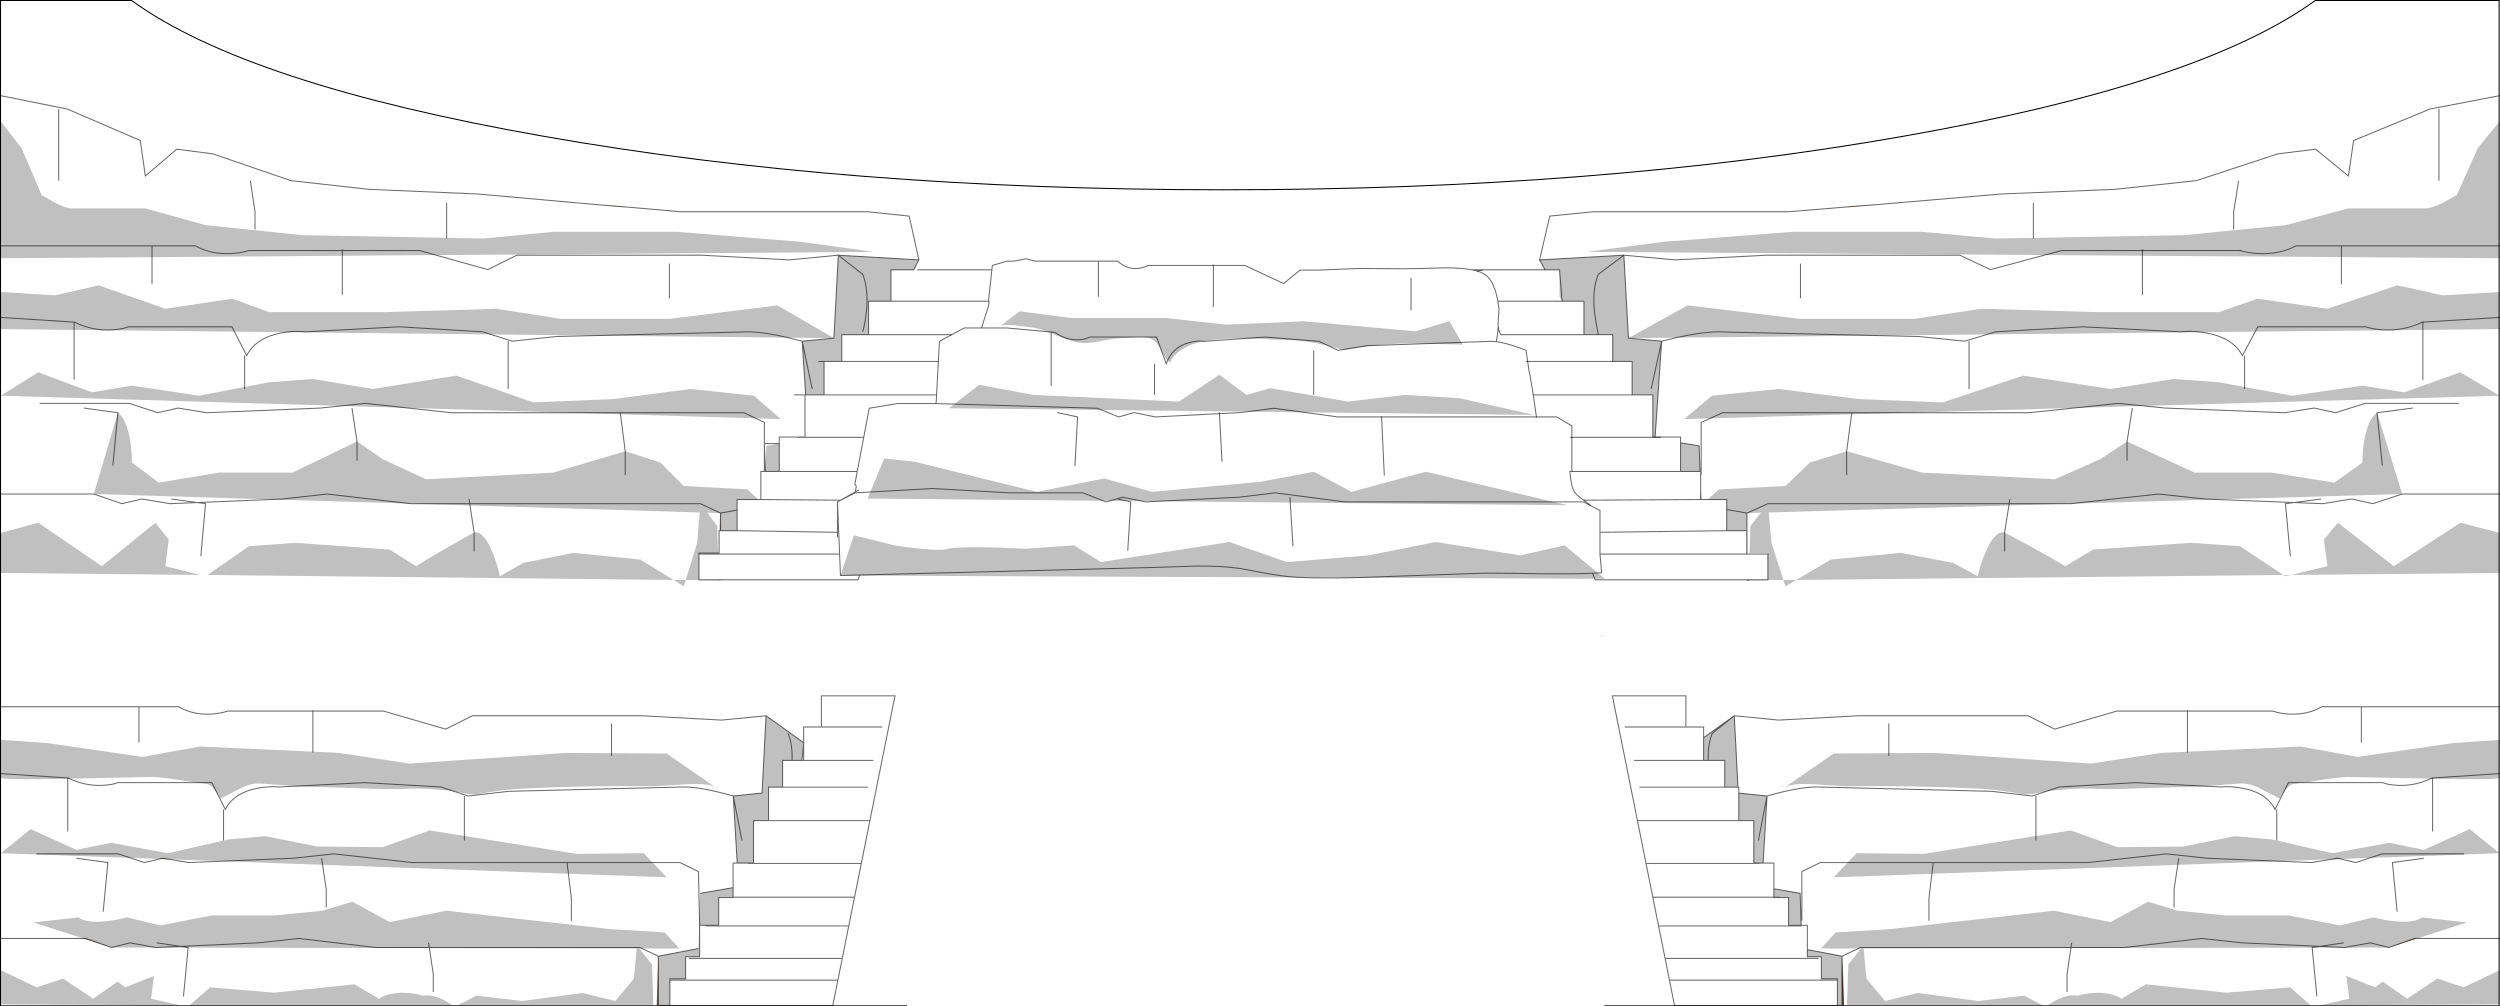 <?xml version="1.0" encoding="UTF-8" standalone="no"?>
<svg xmlns:xlink="http://www.w3.org/1999/xlink" height="979.1px" width="2432.3px" xmlns="http://www.w3.org/2000/svg">
  <g transform="matrix(1.0, 0.0, 0.0, 1.0, 1216.0, 489.55)">
    <path d="M-333.55 489.05 L-1215.5 489.05 -1215.5 -489.05 -1087.95 -489.05 Q-976.0 -407.7 -687.05 -356.95 -392.6 -304.9 -25.9 -304.9 340.8 -304.9 635.6 -356.95 924.55 -407.7 1036.5 -489.05 L1215.45 -489.05 1215.45 489.05 344.85 489.05 342.05 128.8 -332.85 128.8 -333.55 489.05 M342.3 128.8 L342.05 128.8 342.3 128.8" fill="#ffffff" fill-opacity="0.0" fill-rule="evenodd" stroke="none"/>
    <path d="M344.85 489.05 L1215.45 489.05 1215.45 -489.05 1036.5 -489.05 Q924.55 -407.7 635.6 -356.95 340.8 -304.9 -25.9 -304.9 -392.6 -304.9 -687.05 -356.95 -976.0 -407.7 -1087.95 -489.05 L-1215.5 -489.05 -1215.5 489.05 -333.55 489.05 M342.05 128.8 L342.3 128.8" fill="none" stroke="#000000" stroke-linecap="butt" stroke-linejoin="miter-clip" stroke-miterlimit="4.0" stroke-width="1.0"/>
    <path d="M1148.9 268.05 L1150.4 267.35 1150.7 267.35 1150.7 268.1 1148.9 268.05 M1052.25 346.45 L1058.3 345.45 1061.2 346.15 1052.25 346.45 M1135.55 423.5 L1108.1 432.3 1133.15 423.5 1135.55 423.5 M-1148.3 268.05 L-1150.1 268.1 -1150.1 267.35 -1149.8 267.35 -1148.3 268.05 M-1060.6 346.15 L-1057.7 345.45 -1051.65 346.45 -1060.6 346.15 M-1134.95 423.5 L-1132.55 423.5 -1107.5 432.3 -1134.95 423.5" fill="#79604f" fill-rule="evenodd" stroke="none"/>
    <path d="M586.3 -288.7 L606.6 -290.2 580.65 -287.75 586.3 -288.7 M-613.15 -288.7 L-607.7 -287.75 -632.55 -290.2 -613.15 -288.7" fill="#a08069" fill-rule="evenodd" stroke="none"/>
    <path d="M438.6 -12.55 L438.95 -3.55 438.6 -3.55 438.6 -12.55 M485.4 74.55 L485.4 75.05 482.2 74.55 485.4 74.55 M576.1 440.75 L577.7 488.6 576.1 488.6 576.1 440.75 M-514.95 9.65 L-514.95 26.75 -515.35 26.75 -514.95 9.65 M-516.55 74.55 L-513.5 74.55 -516.6 75.05 -516.55 74.55 M-575.5 440.75 L-575.5 488.6 -577.1 488.6 -575.5 440.75" fill="#70574a" fill-rule="evenodd" stroke="none"/>
    <path d="M962.0 -313.8 L957.2 -283.55 957.2 -266.3 M606.6 -290.2 L730.65 -300.8 841.55 -305.35 920.8 -313.8 1000.1 -339.85 1036.85 -344.4 1068.8 -318.35 1073.9 -352.85 1148.1 -383.45 1215.8 -396.45 M762.3 -292.3 L762.3 -257.5 M699.7 -157.6 L699.7 -111.1 M967.8 -143.6 L967.8 -111.1 M858.6 -92.55 L853.45 -60.0 853.45 -41.45 M1176.3 -97.1 L1085.15 -97.1 1056.25 -88.0 1035.5 -92.55 1006.5 -88.0 890.5 -92.55 844.95 -97.1 757.85 -88.0 585.7 -88.0 580.65 -50.55 580.65 -27.45 M1012.3 51.6 L1007.55 0.5 1015.95 -0.6 929.0 -4.05 884.1 -8.9 798.5 0.5 738.75 0.5 734.35 28.5 734.35 47.05 M1156.9 -383.45 L1156.9 -313.8 M1042.25 -4.05 L1015.95 -0.6 1043.65 0.5 1072.2 -4.05 1092.6 0.5 1121.15 -8.9 1215.8 -8.9 M1131.4 -92.55 L1096.7 -88.0 1101.8 -36.55 M-35.5 -232.25 L-35.5 -231.3 -99.25 -231.3 Q-103.15 -229.0 -109.05 -228.35 -120.1 -227.4 -128.55 -235.5 L-147.4 -235.5 -147.4 -200.7 M62.1 -148.65 L62.1 -105.35 M325.05 -163.95 L244.15 -163.95 Q243.2 -165.5 242.4 -167.85 M-118.8 46.25 L-115.85 -1.25 -129.15 -4.25 -139.95 -1.25 -162.4 -10.05 -233.3 -10.05 -308.8 -14.25 -384.0 -10.05 -401.2 -1.25 -400.0 28.35 -399.15 49.5 -398.3 70.35 -379.45 69.9 -94.05 62.55 -51.75 61.2 Q-27.7 60.9 -9.8 63.5 L16.9 68.4 Q33.15 71.3 43.55 71.95 78.4 73.9 136.0 71.3 L228.7 68.05 Q247.6 68.05 285.65 68.7 313.3 69.0 333.3 68.2 L342.3 67.75 340.65 49.5 340.65 28.35 340.65 7.2 331.5 2.35 324.7 -1.25 92.4 -1.25 24.7 -10.05 -10.75 -5.8 -101.2 -1.25 -123.65 -5.8 -129.15 -4.25 M156.8 -219.25 L156.8 -187.7 M535.7 -233.1 L535.7 -199.25 M363.9 -241.25 L339.05 -222.7 Q332.95 -208.05 335.35 -185.9 336.7 -174.85 339.0 -163.95 M325.05 -163.95 L325.05 -196.5 M353.0 -137.9 L371.9 -137.9 371.9 -105.35 392.05 -105.35 392.05 -64.35 394.3 -64.35 400.65 -157.6 390.45 -111.1 M394.3 -64.35 L419.05 -64.35 419.05 -58.75 437.1 -55.75 438.0 -30.85 438.6 -30.85 438.6 -12.55 438.95 -3.55 463.95 -3.55 463.95 6.2 483.65 9.65 504.1 0.5 738.75 0.5 739.5 -4.05 M419.05 -58.75 L419.05 -30.85 438.0 -30.85 M438.6 -12.55 L438.6 -3.55 438.95 -3.55 M585.7 -88.0 L459.85 -88.0 439.1 -78.55 439.1 -27.45 M438.6 -3.55 L324.95 -2.9 M371.9 -105.35 L275.75 -105.35 M281.9 -236.7 L363.9 -241.25 M419.05 -30.85 L313.3 -30.85 M504.0 49.5 L504.0 74.55 485.4 74.55 485.4 75.05 482.2 74.55 336.1 74.55 333.3 68.2 M463.95 6.2 L463.95 26.75 482.85 26.75 M483.65 9.65 L483.65 48.55 482.85 48.55 M485.4 74.55 L482.2 74.55 M576.1 488.6 L571.65 488.6 571.65 488.8 413.2 488.8 408.25 464.05 404.0 442.9 397.65 411.35 392.05 383.35 385.45 350.5 377.1 308.85 352.7 187.45 424.25 187.45 424.25 217.75 441.5 217.75 441.5 228.2 471.3 206.8 514.6 211.05 592.65 206.8 757.0 206.8 783.0 219.85 843.55 202.25 912.2 202.25 912.2 201.3 M463.95 26.75 L340.65 28.35 M471.3 206.8 L449.85 224.05 Q445.4 235.0 446.0 250.25 L462.0 250.25 462.0 276.3 474.9 276.3 471.3 206.8 M474.9 276.3 L475.7 276.3 475.7 282.05 503.2 284.9 Q534.1 276.1 551.35 276.1 L721.85 280.35 761.2 284.9 787.6 276.1 861.75 271.9 944.75 276.1 Q954.5 275.15 966.2 277.4 989.0 281.65 997.45 297.9 L1010.45 271.9 1102.2 271.9 Q1107.75 274.15 1116.55 274.5 1133.0 275.4 1148.9 268.05 L1150.4 267.35 1150.7 267.35 1215.8 263.1 M441.5 228.2 L441.5 250.25 446.0 250.25 M424.25 217.75 L364.75 217.75 M441.5 250.25 L373.85 250.25 M462.0 276.3 L379.05 276.3 M392.05 383.35 L509.85 383.35 509.85 375.15 509.85 350.15 499.35 350.15 490.3 350.15 490.3 308.85 475.7 308.85 377.1 308.85 M475.7 282.05 L475.7 308.85 M621.65 214.3 L621.65 245.85 M515.4 383.35 L509.85 383.35 509.85 383.7 524.15 383.7 524.15 410.7 536.35 410.7 535.4 379.6 509.85 375.15 M660.7 406.25 L660.7 384.45 664.9 349.65 554.95 349.65 537.05 358.45 537.05 406.25 M503.2 284.9 L499.35 350.15 M503.2 284.9 L494.75 328.2 M495.85 350.5 L385.45 350.5 M340.65 49.5 L504.0 49.5 M795.05 475.6 L795.05 458.35 798.9 432.3 594.0 432.3 576.1 440.75 577.7 488.6 576.1 488.6 576.1 440.75 542.4 434.35 542.4 441.25 556.05 441.25 556.05 462.75 571.65 462.75 571.65 464.05 572.3 464.05 M571.65 464.05 L571.65 488.6 M536.35 410.7 L542.4 410.7 542.4 434.35 M536.85 411.35 L397.65 411.35 M553.1 442.9 L404.0 442.9 M571.65 464.05 L408.25 464.05 M1215.8 198.05 L1081.4 198.05 1081.4 232.85 M1081.4 198.05 L1042.7 198.05 Q1029.35 206.15 1010.8 205.2 1001.7 204.55 995.15 202.25 L912.2 202.25 912.2 242.6 M999.1 297.9 L999.1 328.25 M1052.25 346.45 L1032.9 349.65 931.4 345.45 891.7 341.2 815.55 349.65 664.9 349.65 M1061.2 346.15 L1058.3 345.45 1052.25 346.45 M1061.2 346.15 L1076.2 349.65 1101.55 341.2 1181.3 341.2 M1150.7 267.35 L1150.7 268.1 1150.7 319.4 M1142.25 345.45 L1111.65 349.65 1116.2 397.5 M764.8 284.9 L764.8 328.2 M903.75 345.45 L899.2 375.7 899.2 393.25 M1038.1 479.8 L1033.55 432.45 1033.55 432.3 1040.95 431.2 965.25 427.75 925.85 423.5 851.05 432.3 798.9 432.3 799.6 427.75 M1215.8 423.5 L1135.55 423.5 1133.15 423.5 1108.1 432.3 1090.2 427.75 1065.15 432.3 1040.95 431.2 1064.15 427.75 M39.0 -5.8 L41.95 42.05 M-419.7 -137.9 L-414.25 -137.9 -397.0 -137.9 -397.0 -163.95 -370.95 -163.95 -370.95 -196.5 -349.15 -196.5 -349.15 -227.05 -327.0 -227.05 -322.0 -236.7 -400.4 -241.25 -376.65 -222.7 Q-370.8 -208.05 -373.1 -185.9 -374.4 -174.85 -376.65 -166.7 M-322.0 -236.7 L-331.45 -279.3 -372.1 -283.55 -554.0 -283.55 -613.15 -288.7 -632.55 -290.2 -751.2 -300.8 -857.25 -305.35 -933.05 -313.8 -1008.9 -339.85 -1044.05 -344.4 -1074.6 -318.35 -1079.5 -352.85 -1150.45 -383.45 -1215.2 -396.45 M-882.95 -247.1 L-882.95 -245.8 -807.8 -245.8 -741.4 -227.25 -713.1 -241.25 -533.2 -241.25 -447.95 -236.7 -400.4 -241.25 -404.65 -160.55 -435.55 -157.6 -425.8 -111.1 M-564.75 -233.1 L-564.75 -199.25 M-759.65 -4.05 L-758.95 0.5 -534.5 0.5 -514.95 9.65 -498.85 6.7 -498.85 -3.55 -475.75 -3.55 -475.75 -30.85 -472.35 -30.85 -472.35 -57.95 -472.35 -78.55 -492.2 -88.0 -612.55 -88.0 -607.7 -50.55 -607.7 -27.45 M-414.25 -137.9 L-414.25 -105.35 -304.8 -105.35 M-414.25 -105.35 L-432.15 -105.35 -432.8 -105.35 -432.8 -64.35 -457.85 -64.35 -457.85 -57.95 -457.85 -30.85 -381.95 -30.85 -375.65 -64.05 -439.95 -64.05 M-443.45 -105.35 L-432.8 -105.35 M-435.55 -157.6 L-432.15 -105.35 M-1215.2 -180.7 L-1143.9 -176.15 -1143.6 -176.15 Q-1125.7 -167.35 -1106.5 -168.65 -1096.75 -169.35 -1090.9 -171.6 L-990.35 -171.6 -976.0 -143.6 Q-966.9 -161.2 -941.85 -165.75 L-938.25 -166.3 Q-927.9 -167.8 -918.75 -166.7 L-827.65 -171.6 -746.3 -166.7 -717.65 -157.6 -674.7 -162.15 -488.3 -166.7 Q-473.15 -166.7 -449.05 -161.0 L-435.55 -157.6 M-457.85 -57.95 L-472.35 -57.95 -471.25 -30.85 -457.85 -30.85 M-471.25 -30.85 L-472.35 -30.85 M-375.65 -64.05 L-370.3 -92.35 -343.0 -96.9 -305.25 -96.9 M-475.75 -3.55 L-398.25 -2.9 -383.85 -11.0 -382.9 -16.55 -384.3 -18.5 -381.95 -30.85 M-384.0 -10.05 L-383.85 -11.0 -380.4 -12.95 M-498.85 6.7 L-498.85 26.75 -401.2 28.35 -401.2 -1.25 -398.25 -2.9 M-35.5 -190.95 L-35.5 -231.3 M-147.4 -235.5 L-209.15 -235.5 -217.7 -237.8 -229.3 -235.5 -236.25 -235.5 -250.55 -231.3 -251.0 -227.05 -254.3 -196.5 -253.75 -196.5 -254.15 -192.25 -261.05 -170.45 M-251.0 -227.05 L-323.45 -227.05 M-193.3 -166.2 L-193.3 -114.15 M-187.45 -88.15 L-167.6 -83.9 -170.2 -36.05 M-92.75 -105.35 L-92.75 -135.65 M-29.6 -87.1 L-27.05 -40.3 M-349.15 -196.5 L-254.3 -196.5 M-370.95 -163.95 L-289.95 -163.95 M-397.0 -137.9 L-303.05 -137.9 M-882.95 -202.85 L-882.95 -245.8 -973.75 -245.8 Q-980.9 -243.5 -991.0 -242.85 -1010.85 -241.9 -1025.8 -250.35 L-1068.1 -250.35 -1068.1 -213.25 M-1158.9 -383.45 L-1158.9 -313.8 M-1143.9 -176.15 L-1143.9 -120.2 M-978.0 -143.6 L-978.0 -111.1 M-1177.45 -97.1 L-1090.25 -97.1 -1062.6 -88.0 -1042.75 -92.55 -1015.05 -88.0 -904.1 -92.55 -860.5 -97.1 -777.2 -88.0 -612.55 -88.0 M-1134.5 -92.55 L-1101.3 -88.0 -1106.2 -36.55 M-1049.25 -4.05 L-1024.05 -0.6 -940.9 -4.05 -897.95 -8.9 -816.1 0.5 -758.95 0.5 -754.75 28.5 -754.75 47.05 M-1215.2 -250.35 L-1068.1 -250.35 M-1215.2 -8.9 L-1124.7 -8.9 -1097.4 0.5 -1077.85 -4.05 -1050.55 0.5 -1024.05 -0.6 -1016.05 0.5 -1020.6 51.6 M-781.45 -292.3 L-781.45 -257.5 M-972.45 -313.8 L-967.9 -283.55 -967.9 -266.3 M-873.55 -92.55 L-868.65 -60.0 -868.65 -41.45 M-721.6 -157.6 L-721.6 -111.1 M-1148.3 268.05 Q-1132.4 275.4 -1115.95 274.5 -1107.15 274.15 -1101.6 271.9 L-1009.85 271.9 -996.85 297.9 Q-988.4 281.65 -965.6 277.4 -953.9 275.15 -944.15 276.1 L-861.15 271.9 -787.0 276.1 -760.6 284.9 -721.25 280.35 -550.75 276.1 Q-533.5 276.1 -502.6 284.9 L-474.6 282.0 -470.7 206.8 -514.0 211.05 -592.05 206.8 -756.4 206.8 -782.4 219.85 -842.95 202.25 -911.6 202.25 -911.6 242.6 M-911.6 201.3 L-911.6 202.25 -994.55 202.25 Q-1001.1 204.55 -1010.2 205.2 -1028.75 206.15 -1042.1 198.05 L-1080.8 198.05 -1080.8 232.85 M-1051.65 346.45 L-1032.3 349.65 -930.8 345.45 -891.1 341.2 -814.95 349.65 -664.3 349.65 -554.35 349.65 -536.45 358.45 -535.3 410.7 -516.75 410.7 -516.75 383.7 -502.75 383.7 -502.75 383.35 -502.75 374.05 -534.8 379.6 M-903.15 345.45 L-898.6 375.7 -898.6 393.25 M-664.3 349.65 L-660.1 384.45 -660.1 406.25 M-764.2 284.9 L-764.2 328.2 M-1148.3 268.05 L-1149.8 267.35 -1150.1 267.35 -1150.1 268.1 -1150.1 319.4 M-1215.2 263.1 L-1150.1 267.35 M-1060.6 346.15 L-1057.7 345.45 -1051.65 346.45 M-1060.6 346.15 L-1075.6 349.65 -1100.95 341.2 -1180.7 341.2 M-998.5 297.9 L-998.5 328.25 M-1141.65 345.45 L-1111.05 349.65 -1115.6 397.5 M-1215.2 198.05 L-1080.8 198.05 M-794.45 475.6 L-794.45 458.35 -798.3 432.3 -850.45 432.3 -925.25 423.5 -964.65 427.75 -1040.35 431.2 -1032.95 432.3 -1032.95 432.45 -1037.5 479.8 M-1107.5 432.3 L-1089.6 427.75 -1064.55 432.3 -1040.35 431.2 -1063.55 427.75 M-1134.95 423.5 L-1132.55 423.5 -1107.5 432.3 M-1134.95 423.5 L-1215.2 423.5 M-799.0 427.75 L-798.3 432.3 -593.4 432.3 -575.5 440.75 -536.45 433.3 M-401.2 28.35 L-400.0 28.35 M-401.2 28.35 L-401.2 33.25 M-513.5 74.55 L-381.35 74.55 -379.45 69.9 M-371.6 276.3 L-454.6 276.3 -468.25 276.3 -468.25 308.85 -369.65 308.85 -345.25 187.45 -416.85 187.45 -416.85 217.75 -357.6 217.75 M-514.95 9.65 L-514.95 26.75 -498.85 26.75 M-514.95 9.65 L-515.35 26.75 -514.95 26.75 M-515.35 26.75 L-516.4 26.75 -516.4 48.55 -535.95 48.55 -535.95 49.5 -399.15 49.5 M-536.6 49.5 L-535.95 49.5 -535.95 74.55 -516.55 74.55 -513.5 74.55 M-516.6 75.05 L-516.55 74.55 M-621.05 214.3 L-621.05 245.85 M-468.25 308.85 L-482.9 308.85 -482.9 350.15 -498.75 350.15 -502.75 350.15 -502.75 374.05 M-494.15 328.2 L-502.6 284.9 -498.75 350.15 M-416.85 217.75 L-434.1 217.75 -434.1 233.05 -434.1 234.5 -434.1 250.25 -366.4 250.25 M-434.1 250.25 L-435.85 250.25 -445.4 250.25 -454.6 250.25 -454.6 276.3 M-449.25 224.05 Q-444.8 235.0 -445.4 250.25 M-435.85 250.25 L-434.1 234.5 M-434.1 233.05 L-470.7 206.8 M-502.75 383.35 L-384.6 383.35 -378.0 350.5 -488.4 350.5 M-378.0 350.5 L-369.65 308.85 M-545.7 442.9 L-396.55 442.9 -390.25 411.35 -529.4 411.35 M-535.3 410.7 L-535.3 441.25 -548.95 441.25 -548.95 462.75 -564.25 462.75 -564.25 464.05 -400.8 464.05 -396.55 442.9 M-564.25 464.05 L-564.25 488.6 -564.25 488.8 -405.8 488.8 -400.8 464.05 M-577.1 488.6 L-575.5 488.6 -575.5 440.75 M-575.5 488.6 L-564.25 488.6 M-390.25 411.35 L-384.6 383.35" fill="none" stroke="#070707" stroke-linecap="butt" stroke-linejoin="miter-clip" stroke-miterlimit="4.0" stroke-opacity="0.6" stroke-width="1.0"/>
    <path d="M353.0 -163.95 L339.0 -163.95 325.05 -163.95 M325.05 -196.5 L303.8 -196.5 M504.65 49.5 L504.0 49.5" fill="none" stroke="#070707" stroke-linecap="butt" stroke-linejoin="miter-clip" stroke-miterlimit="4.0" stroke-opacity="0.6" stroke-width="1.0"/>
    <path d="M1062.0 -213.25 L1062.0 -250.35 1017.75 -250.35 Q1002.15 -241.9 981.35 -242.85 970.8 -243.5 963.35 -245.8 M868.4 -245.8 L868.4 -202.85 M1141.25 -176.15 L1215.8 -180.7 M1141.25 -176.15 L1141.25 -120.2 M1215.8 -250.35 L1062.0 -250.35 M226.45 -226.75 L221.05 -225.9 M287.15 -227.05 L281.9 -236.7 291.8 -279.3 334.3 -283.55 524.5 -283.55 586.3 -288.7 606.6 -290.2 M268.85 -137.9 L270.3 -137.9 268.75 -148.65 262.0 -151.25 Q244.95 -157.45 234.55 -157.45 L113.85 -153.2 85.85 -148.65 67.35 -157.45 14.6 -161.65 -44.3 -157.45 Q-51.1 -158.4 -59.25 -156.15 -75.5 -151.9 -81.35 -135.65 L-90.8 -161.65 -155.9 -161.65 Q-159.8 -159.4 -165.95 -159.05 -178.0 -158.1 -189.7 -166.2 L-236.25 -170.45 -261.05 -170.45 -277.9 -170.45 -289.95 -163.95 -302.0 -157.45 -303.05 -137.9 -304.8 -105.35 -305.25 -96.9 -148.4 -92.35 -127.6 -83.9 -112.6 -88.15 -92.1 -83.9 -29.6 -87.1 -29.65 -88.15 M242.4 -167.85 Q241.95 -169.0 241.75 -170.65 M128.15 -83.9 L130.8 -27.3 M313.3 -64.05 L311.95 -64.05 M278.8 -83.9 L278.85 -83.55" fill="none" stroke="#070707" stroke-linecap="round" stroke-linejoin="miter-clip" stroke-miterlimit="4.0" stroke-opacity="0.6" stroke-width="1.0"/>
    <path d="M868.4 -247.1 L868.4 -245.8 M-35.5 -231.3 L-4.9 -231.3 32.85 -213.7 48.8 -226.75 66.15 -226.75 106.05 -228.35 149.95 -228.05 Q160.05 -228.05 190.95 -229.0 206.3 -228.85 216.0 -227.05 M-29.6 -87.1 L-9.15 -88.15 23.4 -92.35 85.55 -83.9 128.15 -83.9 M241.75 -170.65 Q241.05 -164.25 239.8 -157.45 M331.5 2.35 L330.9 1.7 324.95 -2.9 321.8 -5.15 Q315.9 -9.4 314.6 -13.3 311.95 -20.6 311.45 -30.85 L313.3 -30.85 313.3 -64.05" fill="none" stroke="#070707" stroke-linecap="butt" stroke-linejoin="miter-clip" stroke-miterlimit="4.0" stroke-opacity="0.6" stroke-width="1.0"/>
    <path d="M963.35 -245.8 L868.4 -245.8 789.85 -245.8 720.4 -227.25 690.8 -241.25 502.75 -241.25 413.6 -236.7 363.9 -241.25 368.35 -160.55 400.65 -157.6 414.75 -161.0 Q439.95 -166.7 455.8 -166.7 L650.7 -162.15 695.6 -157.6 725.55 -166.7 810.6 -171.6 905.85 -166.7 Q915.4 -167.8 926.2 -166.3 L930.0 -165.75 Q956.2 -161.2 965.7 -143.6 L980.7 -171.6 1085.8 -171.6 Q1091.95 -169.35 1102.15 -168.65 1122.2 -167.35 1140.9 -176.15 L1141.25 -176.15 M221.05 -225.9 Q225.15 -224.75 227.75 -223.15 229.75 -222.0 231.5 -220.2 233.15 -218.5 234.6 -216.2 239.05 -209.15 241.3 -196.5 L303.8 -196.5 301.3 -227.05 287.15 -227.05 216.0 -227.05 221.05 -225.9 M128.15 -83.9 L278.8 -83.9 275.75 -105.35 272.65 -124.25 271.55 -129.05 270.3 -137.9 353.0 -137.9 353.0 -163.95 M241.3 -196.5 L242.4 -189.0 241.75 -178.25 Q241.35 -173.65 241.75 -170.65 M278.8 -83.9 L298.65 -83.9 313.3 -75.1 313.3 -64.05 399.55 -64.05" fill="none" stroke="#070707" stroke-linecap="round" stroke-linejoin="miter-clip" stroke-miterlimit="4.0" stroke-opacity="0.6" stroke-width="1.0"/>
    <path d="M422.45 -81.8 L449.6 -104.55 514.3 -111.1 592.55 -101.3 674.15 -98.05 752.4 -124.1 837.45 -111.1 898.65 -120.85 942.9 -117.6 1014.35 -104.55 1082.4 -114.35 1123.25 -107.85 1177.65 -127.35 1215.8 -104.55 422.45 -81.8 M327.55 -244.5 L402.0 -254.25 527.9 -264.0 653.75 -264.0 725.2 -257.5 908.9 -260.75 1007.55 -270.5 1068.8 -286.8 1143.65 -286.8 Q1150.1 -286.8 1162.65 -293.3 L1174.25 -299.8 1194.65 -345.35 1215.8 -371.4 1215.8 -238.3 327.55 -244.5 M519.05 74.7 L485.4 75.05 485.45 74.55 504.0 74.55 504.0 48.55 486.25 48.55 487.05 22.3 497.25 9.25 483.65 9.65 483.65 48.55 482.85 48.55 482.85 26.75 463.95 26.75 463.95 -3.55 445.25 -3.55 456.45 -13.45 521.1 -16.7 544.9 -39.5 580.65 -50.55 653.75 -29.75 783.05 -23.25 827.25 -42.75 853.45 -60.0 919.1 -29.75 993.95 -29.75 1055.2 -20.0 1082.4 -39.5 Q1082.4 -49.25 1084.1 -60.3 1087.85 -82.1 1096.7 -88.0 L1121.15 -8.9 504.85 9.05 507.5 38.6 519.05 74.7 531.65 74.7 565.3 54.85 633.35 48.35 684.4 58.1 708.2 71.15 Q710.6 59.75 715.35 48.7 724.55 26.55 734.35 28.5 L756.15 40.2 Q780.3 53.25 793.25 61.35 L820.45 45.1 915.7 38.6 963.35 41.85 1005.5 69.85 1012.7 69.85 1048.4 61.35 1045.0 35.35 1058.6 19.05 1113.0 61.35 1177.65 19.05 1215.8 28.85 1215.8 67.9 1012.7 69.85 1007.55 71.15 1005.5 69.85 531.65 74.7 521.1 80.9 519.05 74.7 M368.35 -160.55 L425.85 -192.45 534.7 -179.4 646.95 -179.4 711.6 -189.15 823.85 -185.9 942.9 -185.9 980.35 -198.95 1048.4 -189.15 1116.4 -211.95 1160.65 -202.2 1215.8 -205.45 1215.8 -169.35 368.35 -160.55 400.65 -157.6 394.3 -64.35 392.05 -64.35 392.05 -105.35 371.9 -105.35 371.9 -137.9 353.0 -137.9 353.0 -163.95 325.05 -163.95 325.05 -196.5 303.8 -196.5 301.3 -201.05 301.3 -227.05 287.15 -227.05 281.9 -236.7 363.9 -241.25 368.35 -160.55 M161.35 -167.2 L194.25 -176.95 207.25 -154.2 Q169.8 -155.5 156.15 -155.5 127.2 -155.15 105.05 -151.25 94.35 -149.3 91.75 -149.3 88.8 -149.3 79.05 -152.25 55.3 -159.05 26.35 -159.05 -10.75 -161.35 -31.25 -159.4 -68.35 -156.45 -77.8 -136.6 -81.7 -139.55 -86.25 -148.65 -90.15 -157.1 -95.05 -159.4 -100.9 -162.3 -110.35 -161.65 L-126.9 -160.35 Q-131.8 -160.35 -144.5 -157.75 -156.55 -155.5 -161.4 -155.8 -171.85 -156.15 -187.75 -162.95 -204.35 -170.45 -213.15 -171.1 L-228.75 -173.05 Q-240.6 -174.05 -243.3 -172.1 L-223.9 -186.7 -174.45 -180.2 -82.35 -180.2 -23.15 -173.7 52.7 -176.95 161.35 -167.2 M9.75 -20.75 L62.45 -30.55 98.9 -11.0 171.1 -30.55 309.4 2.0 -371.95 -4.5 -355.65 -43.55 -326.05 -40.3 -207.3 -11.0 -141.55 -24.05 -95.35 -11.0 9.75 -20.75 M-69.0 -98.85 L-29.65 -124.9 -3.3 -105.35 19.8 -111.9 95.3 -98.85 151.3 -105.35 204.0 -102.1 276.55 -85.85 -292.85 -92.35 -263.25 -115.15 -210.85 -105.35 -69.0 -98.85 M437.1 -55.75 L438.0 -30.85 419.05 -30.85 419.05 -58.75 437.1 -55.75 M471.3 206.8 L474.9 276.3 462.0 276.3 462.0 250.25 441.5 250.25 441.5 228.2 471.3 206.8 M503.2 284.9 L499.35 350.15 490.3 350.15 490.3 308.85 475.7 308.85 475.7 282.05 503.2 284.9 M567.95 243.6 L665.55 242.95 818.15 253.35 886.8 242.95 1022.2 236.75 1077.8 246.85 1169.9 233.5 1215.8 230.25 1215.8 267.0 Q1215.8 269.5 1150.7 268.1 L1150.7 267.35 1150.4 267.35 1148.9 268.05 1146.15 268.0 1067.75 266.35 Q1054.7 267.0 1030.3 271.25 L1023.85 271.9 Q1015.35 272.9 1013.4 273.85 1010.35 275.25 1005.6 281.55 L1001.7 287.2 Q1000.05 286.55 982.5 277.4 972.05 271.9 961.35 272.85 L929.85 275.35 915.45 276.1 Q904.4 276.1 866.65 277.4 836.7 278.75 818.15 277.75 810.05 277.4 798.65 278.05 L779.45 279.7 774.5 280.5 764.8 282.3 Q757.0 283.95 751.15 282.95 725.45 278.4 709.15 277.75 644.75 274.5 580.0 275.45 L549.7 273.5 Q526.95 272.2 520.45 276.45 L567.95 243.6 M535.4 379.6 L536.35 410.7 524.15 410.7 524.15 383.7 509.85 383.7 509.85 375.15 535.4 379.6 M567.95 364.0 L590.4 340.55 655.45 341.2 798.65 318.4 844.2 334.7 908.3 334.05 958.4 323.95 994.5 327.2 1053.1 340.55 1108.75 330.45 1142.25 337.3 1186.8 317.1 1215.8 340.55 1061.2 346.15 1058.3 345.45 1052.25 346.45 567.95 364.0 M-19.85 37.8 L36.1 57.3 115.15 50.8 180.9 37.8 263.2 50.8 306.15 41.05 345.55 73.6 -398.3 70.35 -385.3 31.3 -345.6 41.05 Q-302.95 47.55 -292.85 44.3 -286.7 42.35 -251.55 43.0 L-217.4 44.3 -171.2 41.05 -144.8 57.3 -19.85 37.8 M618.05 484.35 L649.95 476.55 708.5 484.35 753.4 479.15 771.3 488.6 580.95 488.6 582.25 448.9 594.6 433.25 555.6 433.3 569.9 417.65 622.95 414.4 782.35 396.5 837.35 407.6 873.8 387.75 902.75 396.5 948.95 401.05 1010.45 401.05 1060.55 410.85 1093.1 403.0 Q1101.9 405.3 1112.3 406.6 1132.8 408.9 1140.3 403.0 L1184.2 407.9 1135.55 423.5 1133.15 423.5 1108.1 432.3 597.15 433.25 599.85 462.55 618.05 484.35 M576.1 488.6 L571.65 488.6 571.65 462.75 556.05 462.75 556.05 441.25 542.4 441.25 542.4 434.35 576.1 440.75 576.1 488.6 M805.15 479.15 Q811.35 477.2 819.8 476.55 837.05 475.25 848.1 482.1 L871.85 468.1 949.95 476.25 1012.1 471.05 1032.25 488.6 776.2 488.6 Q793.1 476.9 805.15 479.15 M1180.95 471.05 L1215.8 454.45 1215.8 487.6 1041.05 488.6 1069.7 482.1 1066.75 459.95 1094.75 471.05 1102.2 465.5 1125.95 482.1 1155.25 462.55 1180.95 471.05 M-404.65 -160.55 L-400.4 -241.25 -322.0 -236.7 -327.0 -227.05 -349.15 -227.05 -349.15 -196.5 -370.95 -196.5 -370.95 -163.95 -397.0 -163.95 -397.0 -137.9 -414.25 -137.9 -414.25 -105.35 -432.15 -105.35 -435.55 -157.6 -404.65 -160.55 -1215.2 -169.35 -1215.2 -205.45 -1162.45 -202.2 -1120.15 -211.95 -1055.1 -189.15 -990.0 -198.95 -954.2 -185.9 -840.35 -185.9 -732.95 -189.15 -671.15 -179.4 -563.75 -179.4 -459.65 -192.45 -404.65 -160.55 M-365.65 -244.5 L-1215.2 -238.3 -1215.2 -371.4 -1195.0 -345.35 -1175.5 -299.8 -1164.4 -293.3 Q-1152.4 -286.8 -1146.2 -286.8 L-1074.6 -286.8 -1016.05 -270.5 -921.7 -260.75 -746.0 -257.5 -677.65 -264.0 -557.25 -264.0 -436.85 -254.25 -365.65 -244.5 M-548.8 74.7 L-537.75 38.6 -535.2 9.05 -1124.7 -8.9 -1101.3 -88.0 Q-1092.85 -82.1 -1089.25 -60.3 -1087.65 -49.25 -1087.65 -39.5 L-1061.6 -20.0 -1003.05 -29.75 -931.45 -29.75 -868.65 -60.0 -843.6 -42.75 -801.3 -23.25 -677.65 -29.75 -607.7 -50.55 -573.55 -39.5 -550.75 -16.7 -488.95 -13.45 -478.2 -3.55 -498.85 -3.55 -498.85 26.75 -514.95 26.75 -514.95 9.65 -527.95 9.25 -518.2 22.3 -517.4 48.55 -535.95 48.55 -535.95 74.55 -516.6 74.55 -516.6 75.05 -548.8 74.7 -550.75 80.9 -560.85 74.7 -1014.1 69.85 -973.75 41.85 -928.2 38.6 -837.1 45.1 -811.05 61.35 Q-798.7 53.25 -775.6 40.2 L-754.75 28.5 Q-745.35 26.55 -736.55 48.7 -732.0 59.75 -729.7 71.15 L-706.95 58.1 -658.15 48.35 -593.05 54.85 -560.85 74.7 -548.8 74.7 M-456.4 -81.8 L-1215.2 -104.55 -1178.75 -127.35 -1126.7 -107.85 -1087.65 -114.35 -1022.55 -104.55 -954.2 -117.6 -911.9 -120.85 -853.35 -111.1 -772.0 -124.1 -697.15 -98.05 -619.1 -101.3 -544.25 -111.1 -482.4 -104.55 -456.4 -81.8 M-567.35 243.6 L-519.85 276.45 Q-526.35 272.2 -549.1 273.5 L-579.4 275.45 Q-644.15 274.5 -708.55 277.75 -724.85 278.4 -750.55 282.95 -756.4 283.95 -764.2 282.3 L-773.9 280.5 -778.85 279.7 -798.05 278.05 Q-809.45 277.4 -817.55 277.75 -836.1 278.75 -866.05 277.4 -903.8 276.1 -914.85 276.1 L-929.25 275.35 -960.75 272.85 Q-971.45 271.9 -981.9 277.4 -999.45 286.55 -1001.1 287.2 L-1005.0 281.55 Q-1009.75 275.25 -1012.8 273.85 -1014.75 272.9 -1023.25 271.9 L-1029.7 271.25 Q-1054.1 267.0 -1067.15 266.35 L-1145.55 268.0 -1148.3 268.05 -1149.8 267.35 -1150.85 267.3 -1150.1 267.35 -1150.1 268.1 Q-1215.2 269.5 -1215.2 267.0 L-1215.2 230.25 -1169.3 233.5 -1077.2 246.85 -1021.6 236.75 -886.2 242.95 -817.55 253.35 -664.95 242.95 -567.35 243.6 M-470.4 -55.75 L-457.85 -57.95 -457.85 -30.85 -471.25 -30.85 -470.4 -55.75 M-567.35 364.0 L-1051.65 346.45 -1057.7 345.45 -1060.6 346.15 -1215.2 340.55 -1186.2 317.1 -1141.65 337.3 -1108.15 330.45 -1052.5 340.55 -993.9 327.2 -957.8 323.95 -907.7 334.05 -843.6 334.7 -798.05 318.4 -654.85 341.2 -589.8 340.55 -567.35 364.0 M-1020.95 69.85 L-1215.2 67.9 -1215.2 28.85 -1178.75 19.05 -1116.9 61.35 -1064.85 19.05 -1051.85 35.35 -1055.1 61.35 -1020.95 69.85 M-502.6 284.9 L-474.6 282.0 -470.7 206.8 -434.1 233.05 -434.1 234.5 -435.85 250.25 -454.6 250.25 -454.6 276.3 -468.25 276.3 -468.25 308.85 -482.9 308.85 -482.9 350.15 -498.75 350.15 -502.6 284.9 M-534.8 379.6 L-502.75 374.05 -502.75 383.7 -516.75 383.7 -516.75 410.7 -535.3 410.7 -535.3 441.25 -548.95 441.25 -548.95 462.75 -564.25 462.75 -564.25 488.6 -575.5 488.6 -575.5 440.75 -536.45 433.3 -534.8 379.6 M-1180.35 471.05 L-1154.65 462.55 -1125.35 482.1 -1101.6 465.5 -1094.15 471.05 -1066.15 459.95 -1069.1 482.1 -1040.45 488.6 -1215.2 487.6 -1215.2 454.45 -1180.35 471.05 M-617.45 484.35 L-599.25 462.55 -596.55 433.25 -1107.5 432.3 -1132.55 423.5 -1134.95 423.5 -1183.6 407.9 -1139.7 403.0 Q-1132.2 408.9 -1111.7 406.6 -1101.3 405.3 -1092.5 403.0 L-1059.95 410.85 -1009.85 401.05 -948.35 401.05 -902.15 396.5 -873.2 387.75 -836.75 407.6 -781.75 396.5 -622.35 414.4 -569.3 417.65 -555.0 433.3 -594.0 433.25 -581.65 448.9 -580.35 488.6 -770.7 488.6 -752.8 479.15 -707.9 484.35 -649.35 476.55 -617.45 484.35 M-804.55 479.15 Q-792.5 476.9 -775.6 488.6 L-1031.65 488.6 -1011.5 471.05 -949.35 476.25 -871.25 468.1 -847.5 482.1 Q-836.45 475.25 -819.2 476.55 -810.75 477.2 -804.55 479.15" fill="#000000" fill-opacity="0.247" fill-rule="evenodd" stroke="none"/>
  </g>
</svg>
